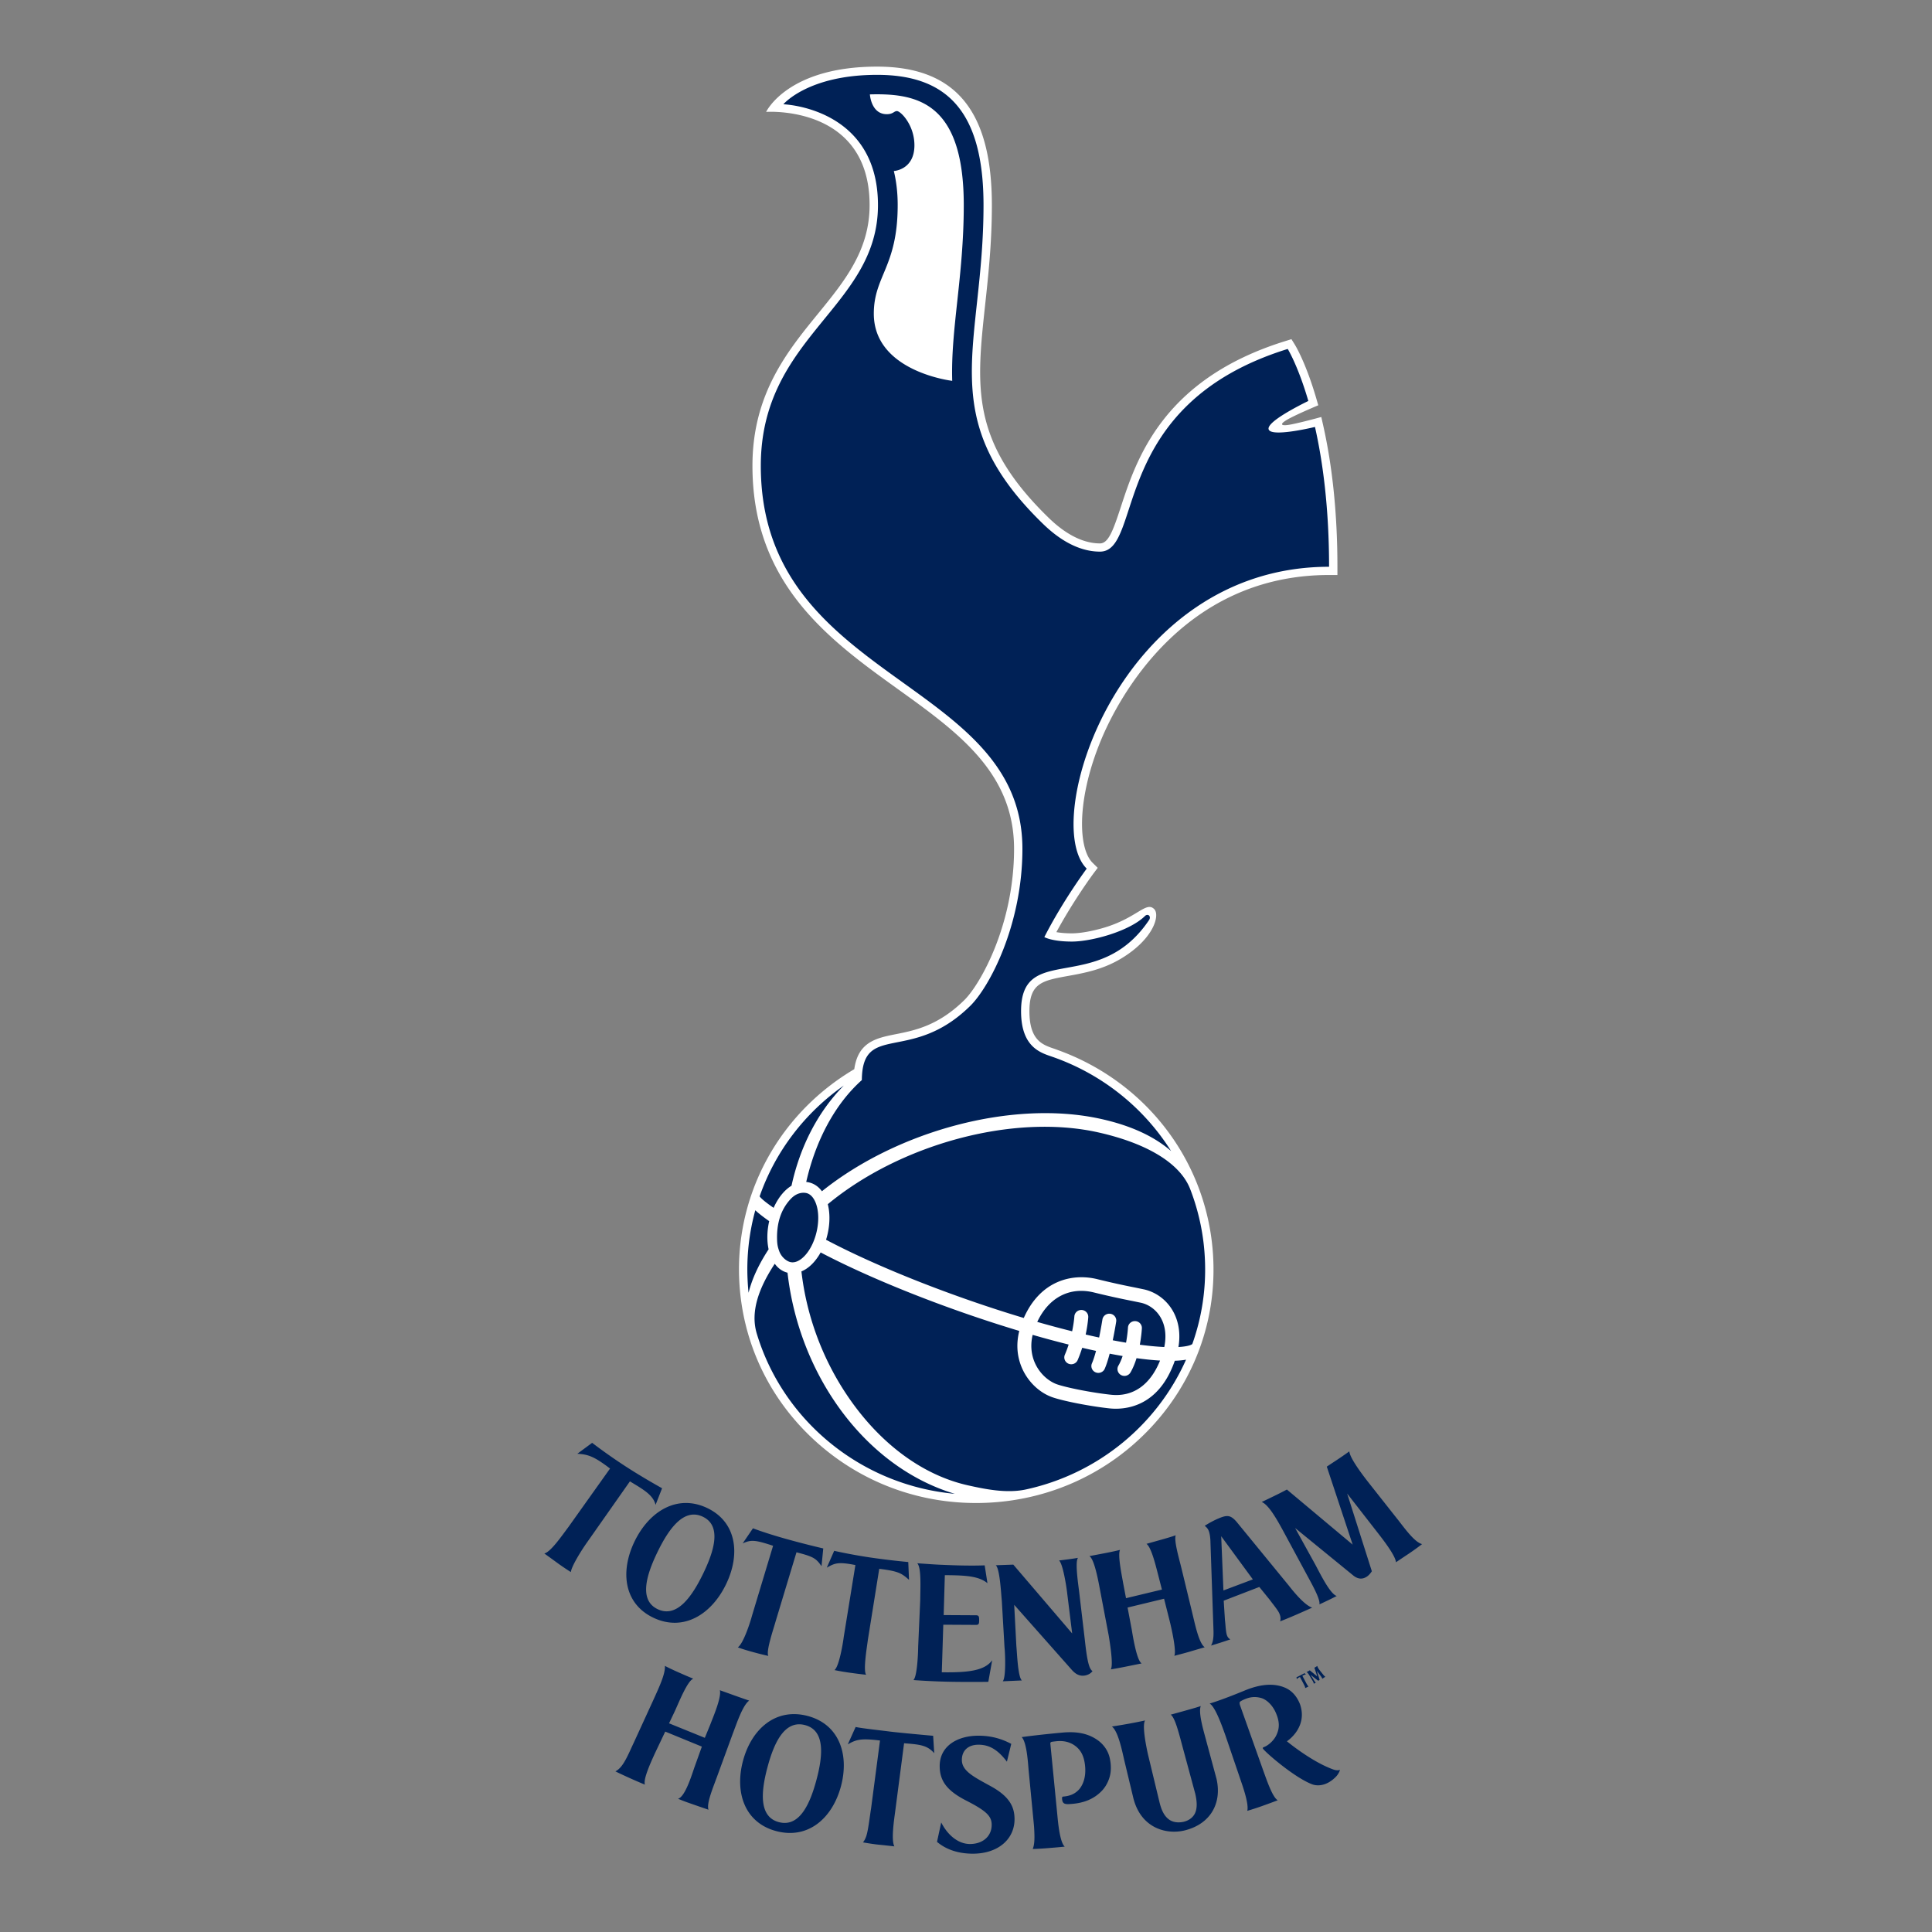 <?xml version="1.0" encoding="UTF-8" standalone="no"?>
<svg
   width="2500"
   height="2500"
   viewBox="0 0 662.833 662.832"
   version="1.1"
   id="svg3"
   sodipodi:docname="73.svg"
   inkscape:version="1.4 (86a8ad7, 2024-10-11)"
   xmlns:inkscape="http://www.inkscape.org/namespaces/inkscape"
   xmlns:sodipodi="http://sodipodi.sourceforge.net/DTD/sodipodi-0.dtd"
   xmlns="http://www.w3.org/2000/svg"
   xmlns:svg="http://www.w3.org/2000/svg">
  <rect x="0" y="0" width="662.833" height="662.832" fill="#808080" stroke="none"/>
  <defs
     id="defs3" />
  <sodipodi:namedview
     id="namedview3"
     pagecolor="#505050"
     bordercolor="#eeeeee"
     borderopacity="1"
     inkscape:showpageshadow="0"
     inkscape:pageopacity="0"
     inkscape:pagecheckerboard="0"
     inkscape:deskcolor="#505050"
     inkscape:zoom="0.21863742"
     inkscape:cx="1653.4224"
     inkscape:cy="971.92879"
     inkscape:window-width="1920"
     inkscape:window-height="991"
     inkscape:window-x="-9"
     inkscape:window-y="-9"
     inkscape:window-maximized="1"
     inkscape:current-layer="svg3" />
  <path
     fill="#002156"
     d="m 270.183,436.639 c -1.731,-0.426 -3.225,-1.484 -4.379,-3.069 -5.851,8.886 -8.318,16.832 -6.167,23.963 9.001,29.925 35.815,52.023 67.929,54.967 -30.692,-9.18 -53.407,-40.667 -57.384,-75.86 m -6.285,-17.685 c -1.933,-1.357 -3.59,-2.627 -4.768,-3.734 a 78.481,77.272 0 0 0 -2.663,23.434 c 0.066,1.64 0.185,3.264 0.35,4.873 1.187,-4.795 3.527,-9.805 6.879,-14.914 -0.648,-2.99 -0.545,-6.391 0.202,-9.659 z m 1.513,-4.567 c 0.811,-1.814 1.826,-3.487 3.035,-4.898 0.972,-1.129 2.009,-2.025 3.109,-2.692 2.921,-13.401 9.021,-25.34 17.937,-34.363 -13.313,9.319 -23.517,22.608 -28.881,38.027 0.712,0.961 2.605,2.41 4.8,3.926 z m 115.17,68.8 c -6.646,-0.726 -15.537,-2.455 -19.419,-3.78 -4.333,-1.476 -8.187,-5.038 -10.307,-9.542 a 19.587,19.285 0 0 1 -1.798,-7.337 c -0.071,-1.795 0.102,-3.774 0.637,-5.915 -24.366,-7.317 -50.175,-17.479 -68.143,-26.926 a 19.18,18.885 0 0 1 -2.166,3.143 c -1.351,1.575 -2.869,2.718 -4.431,3.37 1.687,14.718 6.879,29.143 15.145,41.71 10.966,16.669 25.9,28.093 42.033,31.69 5.719,1.268 13.195,2.853 19.884,1.393 24.798,-5.406 45.013,-22.294 54.893,-44.51 -1.157,0.203 -2.459,0.32 -3.856,0.366 -5.657,16.299 -17.556,16.872 -22.472,16.337 z m 32.814,-50.823 c -0.352,-8.583 -2.111,-16.78 -5.052,-24.386 -3.618,-9.328 -15.705,-15.941 -31.628,-19.493 -29.438,-6.553 -68.107,4.273 -92.713,24.653 0.945,3.718 0.665,8.151 -0.604,12.197 17.73,9.385 43.514,19.546 67.842,26.836 5.725,-12.944 16.687,-15.412 25.236,-13.31 a 265.518,261.425 0 0 0 12.936,2.864 l 3.162,0.658 c 4.063,0.936 7.628,3.594 9.767,7.297 1.515,2.618 2.908,6.757 1.958,12.457 2.989,-0.174 4.436,-0.667 4.771,-1.057 3.191,-8.961 4.745,-18.656 4.326,-28.715 z m -13.951,29.77 c 0.98,-4.775 -0.079,-8.099 -1.259,-10.131 -1.476,-2.565 -3.925,-4.405 -6.694,-5.042 l -3.03,-0.627 a 275.314,271.07 0 0 1 -13.143,-2.912 c -8.345,-2.051 -15.505,1.711 -19.457,10.101 a 358.548,353.021 0 0 0 11.969,3.212 c 0.629,-2.988 0.763,-5.062 0.763,-5.099 a 2.394,2.357 0 0 1 2.525,-2.208 2.382,2.345 0 0 1 2.242,2.485 c -0.007,0.168 -0.162,2.546 -0.886,5.937 0.772,0.179 1.546,0.36 2.306,0.525 0.782,0.177 1.552,0.345 2.308,0.502 0.68,-3.306 1.118,-6.115 1.13,-6.173 a 2.39,2.353 0 0 1 4.726,0.707 c -0.035,0.226 -0.478,3.04 -1.178,6.414 1.601,0.307 3.119,0.576 4.558,0.819 0.53,-2.853 0.66,-5.12 0.66,-5.161 a 2.387,2.35 0 0 1 2.503,-2.233 2.382,2.346 0 0 1 2.268,2.459 c -0.008,0.193 -0.137,2.574 -0.705,5.639 3.31,0.441 6.089,0.684 8.393,0.788 z m -44.254,5.749 c 1.865,3.967 5.115,6.26 7.535,7.08 3.145,1.073 11.466,2.794 18.378,3.541 7.582,0.826 13.509,-3.328 16.888,-11.72 -2.538,-0.142 -5.254,-0.436 -8.064,-0.82 -0.527,1.689 -1.197,3.373 -2.063,4.869 a 2.388,2.351 0 1 1 -4.146,-2.333 c 0.572,-0.992 1.046,-2.117 1.438,-3.277 -1.482,-0.25 -2.974,-0.525 -4.45,-0.806 -0.506,1.949 -1.087,3.803 -1.697,5.188 a 2.393,2.356 0 0 1 -3.147,1.214 2.384,2.348 0 0 1 -1.233,-3.093 c 0.493,-1.115 0.965,-2.625 1.398,-4.261 -0.774,-0.168 -1.542,-0.336 -2.301,-0.504 -0.802,-0.177 -1.624,-0.368 -2.444,-0.563 a 45.625,44.922 0 0 1 -1.553,4.217 c -0.508,1.194 -1.917,1.754 -3.13,1.251 -1.213,-0.503 -1.786,-1.884 -1.272,-3.078 a 38.645,38.049 0 0 0 1.306,-3.499 358.938,353.405 0 0 1 -12.352,-3.326 c -1.013,4.331 -0.135,7.714 0.908,9.922 z m -78.678,-58.594 c -1.059,-0.19 -3.159,-0.175 -5.258,2.072 -3.325,3.546 -4.885,8.354 -4.645,14.278 0.067,1.511 0.281,2.356 0.715,3.573 0.775,2.152 2.637,3.575 3.997,3.817 1.617,0.292 3.442,-0.637 5.146,-2.625 3.723,-4.348 5.329,-12.323 3.502,-17.412 -0.758,-2.123 -1.984,-3.438 -3.458,-3.704 z"
     id="path1"
     style="stroke-width:0.932" />
  <path
     fill="#ffffff"
     d="m 300.905,22.858 c -30.766,0 -38.059,15.532 -38.059,15.532 0,0 35.499,-2.526 35.499,31.994 0,15.535 -8.587,26.065 -17.675,37.209 -10.559,12.942 -22.52,27.611 -22.52,52.219 0,40.736 26.579,59.846 50.03,76.705 20.43,14.691 39.725,28.564 39.725,54.686 0,26.268 -11.701,46.632 -17.042,51.887 -8.958,8.82 -17.03,10.425 -23.509,11.714 -6.656,1.323 -12.946,2.595 -14.266,12.008 -24.633,14.565 -39.555,40.508 -39.555,68.656 0,1.097 0.024,2.201 0.068,3.302 0.885,21.392 10.178,41.164 26.165,55.671 15.986,14.509 36.756,22.018 58.478,21.144 21.725,-0.87 41.803,-10.023 56.541,-25.759 14.737,-15.74 22.363,-36.19 21.473,-57.575 -1.345,-32.655 -22.391,-60.955 -53.613,-72.098 l 0.119,0.043 a 51.398,50.606 0 0 0 -0.426,-0.168 88.083,86.725 0 0 0 -0.736,-0.254 c -3.949,-1.342 -8.428,-2.867 -8.428,-12.865 0,-9.689 4.466,-10.493 13.358,-12.101 5.285,-0.956 11.752,-2.123 18.093,-5.938 11.288,-6.783 13.405,-14.966 11.35,-16.987 -2.797,-2.756 -5.879,3.034 -17.241,6.404 -4.094,1.217 -8.217,1.925 -11.002,1.925 -2.316,0 -4.044,-0.191 -5.312,-0.418 5.967,-11.006 12.651,-20.016 12.725,-20.109 l 1.456,-1.952 -1.741,-1.714 c -2.308,-2.272 -3.637,-6.998 -3.637,-13.336 0,-7.82 2.02,-18.089 6.708,-29.238 5.547,-13.175 27.558,-56.172 78.047,-56.172 h 2.866 v -2.821 c 0,-17.772 -1.65,-34.116 -4.898,-48.58 l -0.633,-2.81 c 0,0 -4.902,1.37 -8.984,2.267 -0.487,0.105 -4.306,1.03 -4.478,0.236 -0.154,-0.701 2.795,-2.16 3.814,-2.663 3.834,-1.878 8.613,-3.854 8.613,-3.854 l -0.659,-2.262 c -3.602,-12.375 -7.225,-18.289 -7.38,-18.536 l -1.17,-1.885 -2.134,0.665 c -42.043,13.041 -51.033,40.51 -56.405,56.919 -2.615,7.974 -4.231,12.486 -7.155,12.486 -8.678,0 -15.856,-7.066 -18.216,-9.389 -26.212,-25.811 -24.206,-44.419 -21.161,-72.589 1.078,-9.941 2.296,-21.205 2.296,-34.071 -0.004,-32.426 -12.518,-47.529 -39.389,-47.529"
     id="path2"
     style="stroke-width:0.932" />
  <path
     fill="#002156"
     d="m 350.771,291.201 c 0,26.161 -11.333,47.434 -17.881,53.881 -20.291,19.98 -37.027,5.431 -37.209,25.475 -9.208,8.211 -15.832,20.693 -19.083,34.949 0.202,0.019 0.403,0.049 0.601,0.085 1.905,0.341 3.542,1.414 4.791,3.107 25.772,-20.68 65.451,-31.554 95.779,-24.801 9.643,2.146 17.821,5.651 24.015,11.013 -9.314,-14.83 -23.551,-26.277 -40.38,-32.217 -3.996,-1.411 -11.096,-3.026 -11.096,-15.786 0,-23.818 26.465,-5.3 43.902,-31.242 0.853,-1.281 -0.375,-2.399 -1.399,-1.392 -5.273,5.189 -18.228,8.761 -25.079,8.761 -6.859,0 -9.439,-1.537 -9.439,-1.537 6.476,-12.687 14.54,-23.485 14.54,-23.485 -16.187,-15.938 11.058,-103.564 83.145,-103.564 0,-20.327 -2.181,-36.181 -4.832,-47.971 -1.715,0.412 -15.294,3.564 -15.915,0.753 -0.55,-2.491 10.002,-7.891 13.635,-9.668 -3.543,-12.15 -7.071,-17.844 -7.071,-17.844 -61.788,19.167 -49.37,69.534 -64.421,69.534 -9.797,0 -17.493,-7.508 -20.241,-10.215 -36.905,-36.331 -19.705,-60.376 -19.705,-108.656 0,-32.524 -12.828,-44.704 -36.52,-44.704 -23.69,0 -32.154,10.1 -32.154,10.1 0,0 32.46,1.035 32.46,34.604 0,35.144 -40.196,44.844 -40.196,89.427 -0.002,74.217 89.753,72.823 89.753,131.393 M 307.981,70.383 c 0,-4.309 -0.471,-8.199 -1.325,-11.71 0,0 7.065,-0.364 7.065,-8.829 0,-6.978 -4.728,-11.736 -5.996,-11.736 -1.023,0 -1.277,1.069 -3.491,1.069 -5.395,0 -5.791,-6.788 -5.791,-6.788 0.799,-0.027 1.62,-0.039 2.461,-0.039 15.449,0 29.747,4.606 29.747,38.035 0,12.362 -1.189,23.362 -2.238,33.067 -1.039,9.585 -1.999,18.501 -1.723,27.207 0,0 -26.902,-3.122 -26.902,-23.049 0,-12.94 8.191,-16.088 8.191,-37.226 z M 270.183,436.639 c -1.731,-0.426 -3.225,-1.484 -4.379,-3.069 -5.851,8.886 -8.318,16.832 -6.167,23.963 9.001,29.925 35.815,52.023 67.929,54.967 -30.692,-9.18 -53.407,-40.667 -57.384,-75.86 z m -6.285,-17.685 c -1.933,-1.357 -3.59,-2.627 -4.768,-3.734 a 78.481,77.272 0 0 0 -2.663,23.434 c 0.066,1.64 0.185,3.264 0.35,4.873 1.187,-4.795 3.527,-9.805 6.879,-14.914 -0.648,-2.99 -0.545,-6.391 0.202,-9.659 z m 1.513,-4.567 c 0.811,-1.814 1.826,-3.487 3.035,-4.898 0.972,-1.129 2.009,-2.025 3.109,-2.692 2.921,-13.401 9.021,-25.34 17.937,-34.363 -13.313,9.319 -23.517,22.608 -28.881,38.027 0.712,0.961 2.605,2.41 4.8,3.926 z m 115.17,68.8 c -6.646,-0.726 -15.537,-2.455 -19.419,-3.78 -4.333,-1.476 -8.187,-5.038 -10.307,-9.542 a 19.587,19.285 0 0 1 -1.798,-7.337 c -0.071,-1.795 0.102,-3.774 0.637,-5.915 -24.366,-7.317 -50.175,-17.479 -68.143,-26.926 a 19.18,18.885 0 0 1 -2.166,3.143 c -1.351,1.575 -2.869,2.718 -4.431,3.37 1.687,14.718 6.879,29.143 15.145,41.71 10.966,16.669 25.9,28.093 42.033,31.69 5.719,1.268 13.195,2.853 19.884,1.393 24.798,-5.406 45.013,-22.294 54.893,-44.51 -1.157,0.203 -2.459,0.32 -3.856,0.366 -5.657,16.299 -17.556,16.872 -22.472,16.337 z m 27.761,-75.208 c -3.618,-9.328 -15.705,-15.941 -31.628,-19.493 -29.438,-6.553 -68.107,4.273 -92.713,24.653 0.945,3.718 0.665,8.151 -0.604,12.197 17.73,9.385 43.514,19.546 67.842,26.836 5.725,-12.944 16.687,-15.412 25.236,-13.31 a 265.518,261.425 0 0 0 12.936,2.864 l 3.162,0.658 c 4.063,0.936 7.628,3.594 9.767,7.297 1.515,2.618 2.908,6.757 1.958,12.457 2.989,-0.174 4.436,-0.667 4.771,-1.057 3.19,-8.961 4.745,-18.653 4.325,-28.713 a 78.35,77.142 0 0 0 -5.052,-24.388 z m -53.152,59.904 c 1.865,3.967 5.115,6.26 7.535,7.08 3.145,1.073 11.466,2.794 18.378,3.541 7.582,0.826 13.509,-3.328 16.888,-11.72 -2.538,-0.142 -5.254,-0.436 -8.064,-0.82 -0.527,1.689 -1.197,3.373 -2.063,4.869 a 2.388,2.351 0 1 1 -4.146,-2.333 c 0.572,-0.992 1.046,-2.117 1.438,-3.277 -1.482,-0.25 -2.974,-0.525 -4.45,-0.806 -0.506,1.949 -1.087,3.803 -1.697,5.188 a 2.393,2.356 0 0 1 -3.147,1.214 2.384,2.348 0 0 1 -1.233,-3.093 c 0.493,-1.115 0.965,-2.625 1.398,-4.261 -0.774,-0.168 -1.542,-0.336 -2.301,-0.504 -0.802,-0.177 -1.624,-0.368 -2.444,-0.563 a 45.625,44.922 0 0 1 -1.553,4.217 c -0.508,1.194 -1.917,1.754 -3.13,1.251 -1.213,-0.503 -1.786,-1.884 -1.272,-3.078 a 38.645,38.049 0 0 0 1.306,-3.499 358.938,353.405 0 0 1 -12.352,-3.326 c -1.013,4.331 -0.135,7.714 0.908,9.922 z m 44.254,-5.749 c 0.98,-4.775 -0.079,-8.099 -1.259,-10.131 -1.476,-2.565 -3.925,-4.405 -6.694,-5.042 l -3.03,-0.627 a 275.314,271.07 0 0 1 -13.143,-2.912 c -8.345,-2.051 -15.505,1.711 -19.457,10.101 a 358.548,353.021 0 0 0 11.969,3.212 c 0.629,-2.988 0.763,-5.062 0.763,-5.099 a 2.394,2.357 0 0 1 2.525,-2.208 2.382,2.345 0 0 1 2.242,2.485 c -0.007,0.168 -0.162,2.546 -0.886,5.937 0.772,0.179 1.546,0.36 2.306,0.525 0.782,0.177 1.552,0.345 2.308,0.502 0.68,-3.306 1.118,-6.115 1.13,-6.173 a 2.39,2.353 0 0 1 4.726,0.707 c -0.035,0.226 -0.478,3.04 -1.178,6.414 1.601,0.307 3.119,0.576 4.558,0.819 0.53,-2.853 0.66,-5.12 0.66,-5.161 a 2.387,2.35 0 0 1 2.503,-2.233 2.382,2.346 0 0 1 2.268,2.459 c -0.008,0.193 -0.137,2.574 -0.705,5.639 3.31,0.441 6.089,0.684 8.393,0.788 z M 276.512,409.289 c -1.059,-0.19 -3.159,-0.175 -5.258,2.072 -3.325,3.546 -4.885,8.354 -4.645,14.278 0.067,1.511 0.281,2.356 0.715,3.573 0.775,2.152 2.637,3.575 3.997,3.817 1.617,0.292 3.442,-0.637 5.146,-2.625 3.723,-4.348 5.329,-12.323 3.502,-17.412 -0.758,-2.123 -1.984,-3.438 -3.458,-3.704 z m -61.77,93.872 c 6.024,3.912 12.404,7.43 12.404,7.43 l -2.233,5.698 c -0.834,-3.452 -4.312,-5.326 -8.8,-8.061 l -14.693,20.919 c -1.794,2.524 -5.293,8.046 -5.575,10.198 0,0 -2.412,-1.507 -4.612,-3.122 -2.301,-1.688 -4.487,-3.25 -4.487,-3.25 2.19,-0.525 5.972,-6.018 8.253,-9.062 l 14.295,-20.082 c -5.354,-4.075 -7.444,-4.875 -11.228,-5.068 l 5.088,-3.757 c 0,0 4.89,3.812 11.587,8.158 m 232.839,70.865 0.444,0.479 c -0.415,-0.021 -0.76,0.19 -1.206,0.438 l 1.29,2.441 c 0.252,0.451 0.608,1.137 0.842,1.187 0,0 -0.276,0.155 -0.606,0.32 -0.288,0.139 -0.562,0.25 -0.562,0.25 0.004,-0.303 -0.096,-0.546 -0.439,-1.239 l -1.35,-2.56 c -0.453,0.224 -0.948,0.446 -1.081,0.808 l -0.115,-0.709 c 0,0 0.667,-0.318 1.387,-0.683 a 75.75,74.582 0 0 0 1.396,-0.731 M 224.252,555.051 c -10.206,-4.795 -11.563,-15.867 -6.538,-26.232 5.048,-10.408 14.669,-16.265 24.829,-11.485 10.156,4.775 11.586,15.821 6.535,26.23 -5.025,10.366 -14.62,16.287 -24.826,11.487 m 16.832,-34.712 c -6.527,-3.067 -11.658,4.191 -15.528,12.171 -3.87,7.978 -6.401,16.523 0.127,19.593 6.527,3.063 11.685,-4.244 15.556,-12.222 3.87,-7.98 6.372,-16.477 -0.155,-19.542 z m 28.843,7.698 a 307.996,303.249 0 0 0 12.519,3.203 l -0.598,6.083 c -1.85,-2.631 -2.699,-3.274 -8.591,-4.752 l -7.143,23.646 c -0.573,2.164 -3.423,10.353 -2.51,11.893 0,0 -1.984,-0.415 -5.187,-1.29 -3.601,-0.982 -5.293,-1.647 -5.293,-1.647 1.847,-1.196 4.17,-8.196 4.93,-11.043 l 7.178,-23.804 c -6.104,-2.005 -7.522,-2.144 -10.439,-0.809 l 3.538,-5.188 c -9.4e-4,0.003 3.984,1.585 11.594,3.708 m 28.473,6.282 a 253.88,249.966 0 0 0 13.212,1.585 l 0.257,6.103 c -2.542,-2.226 -3.5,-2.947 -10.216,-3.78 l -3.889,24.285 c -0.273,2.226 -1.719,10.672 -0.601,12.072 0,0 -2.356,-0.256 -5.61,-0.705 -3.253,-0.455 -5.253,-0.906 -5.253,-0.906 1.589,-1.221 2.91,-9.219 3.186,-11.447 l 3.985,-24.586 c -5.82,-1.143 -7.016,-0.705 -9.811,0.893 l 2.534,-5.776 c -9.4e-4,-9.2e-4 5.434,1.254 12.206,2.263 m 25.224,23.089 -0.512,16.32 c 8.691,0.114 14.641,-0.428 17.291,-4.141 l -1.33,7.415 c 0,0 -4.814,0.096 -11.862,0 -7.747,-0.108 -13.827,-0.607 -13.827,-0.607 1.29,-1.255 1.609,-9.21 1.624,-11.445 l 0.708,-16.017 c 0.031,-4.265 0.427,-11.157 -1.028,-12.607 6.296,0.428 5.495,0.421 11.277,0.641 7.571,0.296 11.86,0.074 11.86,0.074 l 0.953,6.122 c -2.956,-2.428 -7.387,-2.714 -14.622,-2.756 l -0.398,13.698 11.111,0.061 c 1.001,0.011 1.063,0.56 1.061,1.657 -0.012,1.082 -0.027,1.659 -1.083,1.647 l -11.223,-0.063 m 48.531,4.913 c 0.642,5.938 1.277,10.205 2.653,10.984 -0.345,0.614 -1.435,1.42 -2.88,1.572 -1.743,0.182 -3.061,-0.661 -4.27,-2.04 l -19.704,-22.252 0.743,14.157 c 0.239,2.226 0.498,10.659 1.904,11.786 l -6.565,0.292 c 1.143,-1.389 0.839,-9.425 0.597,-11.657 l -0.928,-15.976 c -0.24,-2.226 -0.663,-11.062 -2.075,-12.178 l 6.02,-0.215 20.193,23.612 -1.681,-13.586 c -0.24,-2.233 -1.468,-10.328 -2.828,-11.454 0,0 0.724,-0.07 3.176,-0.398 2.446,-0.327 3.336,-0.502 3.336,-0.502 -1.134,1.393 0.181,9.698 0.426,11.926 l 1.883,15.928 m 37.018,-8.419 c 0.7,2.762 2.088,9.857 4.148,11.246 0,0 -3.116,0.889 -5.021,1.465 -1.696,0.513 -5.431,1.467 -5.431,1.467 0.881,-1.532 -1.082,-10.048 -1.625,-12.175 l -1.871,-7.411 -12.519,3.025 1.424,7.535 c 0.411,2.435 1.715,10.634 3.403,11.635 0,0 -1.751,0.356 -5.399,1.093 -3.056,0.62 -5.185,0.95 -5.185,0.95 0.938,-1.534 -0.32,-9.136 -0.707,-11.561 l -3.034,-15.931 c -0.553,-2.97 -1.945,-10.482 -3.621,-11.362 0,0 1.624,-0.303 5.198,-0.988 3.578,-0.684 5.329,-1.151 5.329,-1.151 -0.881,1.783 0.673,8.992 1.095,11.515 l 0.962,5.057 12.319,-2.957 -1.328,-5.165 c -0.724,-2.737 -2.254,-9.303 -3.966,-10.52 0,0 1.692,-0.482 5.119,-1.442 3.427,-0.952 4.906,-1.498 4.906,-1.498 -0.68,1.821 1.227,8.217 2.016,11.511 l 3.791,15.66 m 22.872,-9.443 -12.215,4.71 0.423,6.605 c 0.272,2.255 0.282,4.325 0.783,5.494 a 2.372,2.336 0 0 0 1.072,1.171 c 0,0 -1.273,0.455 -3.373,1.126 -2.099,0.669 -3.253,0.997 -3.253,0.997 0.732,-1.245 0.91,-2.955 0.846,-5.093 l -1.077,-31.313 c -0.101,-1.137 -0.241,-2.204 -0.624,-3.099 -0.338,-0.798 -0.912,-1.247 -1.311,-1.581 1.389,-0.887 3.131,-1.861 4.901,-2.591 2.806,-1.165 3.99,-1.118 6.038,1.232 l 17.921,21.885 c 3.259,4.177 6.139,6.988 8.014,7.546 0,0 -1.831,0.832 -5.277,2.343 -3.444,1.507 -5.724,2.363 -5.724,2.363 0.205,-0.709 0.228,-1.46 -0.22,-2.589 -0.48,-1.217 -2.243,-3.281 -3.381,-4.843 l -3.542,-4.364 m -2.217,-2.593 -10.856,-14.809 0.765,18.601 z m 53.401,-8.76 c -2.457,1.632 -4.297,2.879 -4.297,2.879 -0.179,-2.381 -4.85,-8.268 -6.22,-10.052 l -10.529,-13.522 8.469,26.656 c -0.33,0.529 -0.929,1.27 -1.487,1.685 -1.671,1.251 -3.298,1.005 -4.782,-0.146 l -20.048,-16.364 7.017,12.724 c 1.717,3.223 5.025,9.929 7.252,10.59 0,0 -1.384,0.728 -3.136,1.564 a 249.029,245.191 0 0 1 -2.802,1.317 c 0.388,-1.873 -2.869,-7.438 -4.766,-11.001 l -7.808,-14.46 c -2.368,-4.35 -4.981,-8.78 -7.225,-9.663 1.737,-0.828 2.26,-1.082 4.743,-2.289 2.072,-1.005 3.895,-1.989 3.895,-1.989 l 22.571,18.905 -8.878,-26.765 c 0,0 1.189,-0.795 3.446,-2.278 2.251,-1.484 4.282,-2.957 4.282,-2.957 0.171,2.394 4.872,8.497 6.584,10.681 l 9.721,12.313 c 2.061,2.534 5.917,8.175 8.661,8.82 -0.005,0 -2.202,1.713 -4.662,3.352 m -30.631,39.724 1.109,1.397 c 0.325,0.39 0.653,0.872 1,1.016 0,0 -0.289,0.204 -0.568,0.39 -0.28,0.182 -0.489,0.327 -0.489,0.327 -0.077,-0.376 -0.547,-0.961 -0.701,-1.164 l -1.178,-1.534 0.963,3.025 a 0.723,0.712 0 0 1 -0.171,0.19 c -0.254,0.191 -0.439,0.083 -0.608,-0.049 l -2.321,-1.827 0.907,1.447 c 0.215,0.374 0.605,1.064 0.913,1.205 l -0.38,0.22 a 8.739,8.604 0 0 1 -0.36,0.195 c 0.042,-0.366 -0.426,-1.086 -0.566,-1.335 l -0.996,-1.642 c -0.229,-0.374 -0.589,-0.919 -0.91,-1.012 0,0 0.311,-0.159 0.617,-0.327 0.193,-0.105 0.385,-0.228 0.502,-0.289 l 2.569,2.104 -0.989,-3.001 c 0.096,-0.043 0.244,-0.134 0.475,-0.273 0.295,-0.179 0.541,-0.341 0.541,-0.341 9.3e-4,0.364 0.431,0.994 0.643,1.276 m -200.364,8.946 c 2.092,0.755 4.791,1.678 4.791,1.678 -2.273,1.622 -4.36,8.075 -5.716,11.579 l -5.242,14.319 c -1.403,3.888 -3.795,9.521 -2.993,11.532 0,0 -2.884,-0.981 -5.218,-1.795 -1.996,-0.701 -3.13,-1.075 -5.245,-1.966 2.569,-0.671 4.991,-9.085 5.78,-11.203 l 2.399,-6.683 -12.564,-5.156 -3.633,7.644 c -1.183,2.654 -4.012,8.666 -3.34,10.55 0,0 -2.219,-0.891 -5.468,-2.363 -3.826,-1.734 -4.66,-2.193 -4.66,-2.193 2.696,-1.304 4.292,-5.59 6.345,-9.919 l 6.57,-14.326 c 2.22,-4.903 4.225,-9.154 4.074,-11.949 0,0 1.173,0.688 4.404,2.117 2.574,1.14 3.889,1.709 5.333,2.28 -2.044,0.802 -4.89,8.029 -6.392,11.272 l -1.925,4.049 12.273,4.979 1.883,-4.589 c 0.881,-2.343 3.925,-9.349 3.268,-11.746 0,-0.003 2.519,0.896 5.273,1.889 m 14.192,46.473 c -10.941,-2.834 -14.421,-13.266 -11.519,-24.133 2.917,-10.925 11.202,-18.245 22.09,-15.423 10.883,2.817 14.436,13.204 11.524,24.129 -2.906,10.872 -11.152,18.259 -22.094,15.427 m 9.73,-36.407 c -6.993,-1.81 -10.607,6.083 -12.844,14.451 -2.243,8.365 -3.049,17.048 3.94,18.861 6.993,1.807 10.626,-6.143 12.859,-14.508 2.242,-8.367 3.035,-16.993 -3.956,-18.805 z m 19.906,40.251 c 0,0 0.696,-0.741 1.171,-2.25 0.669,-2.121 1.099,-6.2 1.614,-9.38 l 3.064,-23.322 c -6.527,-0.806 -8.184,-0.343 -11.05,1.326 l 2.689,-5.971 c 2.032,0.444 6.535,0.923 12.013,1.604 3.666,0.45 14.583,1.422 14.583,1.422 l 0.371,5.971 c -2.408,-2.743 -4.906,-2.99 -10.345,-3.411 l -3.051,23.399 c -0.273,2.178 -1.487,9.737 -0.284,11.976 -1.312,-0.148 -3.486,-0.39 -5.31,-0.569 -1.889,-0.189 -4.377,-0.613 -5.464,-0.795 m 52.006,-8.099 c 0.076,7.021 -5.724,12.104 -14.645,11.974 -6.938,-0.099 -10.566,-2.91 -11.955,-4.054 l 1.444,-6.663 c 2.154,4.246 5.724,7.331 9.743,7.394 4.199,0.057 7.503,-2.375 7.571,-6.473 0.043,-2.978 -1.622,-4.777 -8.625,-8.365 -6.713,-3.412 -9.211,-6.818 -9.211,-11.894 0,-6.912 6.107,-10.423 13.282,-10.425 5.277,-0.005 8.958,1.586 11.27,2.804 l -1.49,6.105 c -3.202,-4.208 -6.099,-5.768 -9.594,-5.815 -3.443,-0.057 -5.881,1.794 -5.859,5.277 0.024,3.796 4.265,5.85 9.985,8.996 6.577,3.622 8.045,7.256 8.083,11.14 m 32.487,-21.508 c 0.255,0.824 0.409,1.825 0.488,2.61 0.068,0.724 0.102,1.685 0.016,2.593 -0.189,2.276 -1.285,4.919 -3.099,6.78 -2.771,2.849 -6.381,4.265 -11.168,4.484 -1.846,0.112 -2.289,-0.443 -2.411,-1.754 l -0.011,-0.286 c 0,0 -0.04,-0.508 0.364,-0.533 l 0.463,-0.047 c 1.415,-0.172 3.513,-0.607 5.197,-2.623 1.614,-2.074 2.166,-4.831 1.885,-7.798 -0.299,-3.08 -1.239,-5.3 -3.344,-6.896 -1.825,-1.382 -3.973,-1.831 -6.182,-1.659 0,0 -0.886,0.074 -1.87,0.228 0,0 -0.577,0.049 -0.528,0.605 l 2.371,24.188 c 0.206,2.13 0.796,9.625 2.569,11.172 0,0 -2.018,0.21 -5.822,0.517 -2.901,0.235 -5.161,0.29 -5.161,0.29 0.763,-1.856 0.636,-4.6 0.446,-7.796 l -1.839,-19.074 c -0.209,-2.184 -0.583,-9.665 -2.391,-11.513 0,0 4.863,-0.709 13.859,-1.545 4.705,-0.439 8.559,0.152 11.882,2.367 2.175,1.443 3.671,3.544 4.286,5.688 m 36.81,7.8 c 1.925,8.384 -2.072,15.522 -10.931,17.703 -6.227,1.532 -15.192,-0.717 -17.694,-11.47 l -3.048,-12.697 c -0.802,-3.554 -2.114,-9.847 -4.209,-11.487 0,0 2.339,-0.327 6.006,-0.999 3.664,-0.674 5.367,-1.075 5.367,-1.075 -0.963,1.494 0.048,7.377 1.004,11.697 l 3.891,16.14 c 0.693,2.957 1.675,4.983 3.36,6.177 1.248,0.887 2.916,1.131 4.651,0.819 1.582,-0.289 3.226,-1.169 4.089,-2.744 0.914,-1.653 0.909,-4.047 0.206,-7.002 l -4.367,-16.138 c -1.194,-4.443 -2.57,-10.003 -4.049,-10.933 0,0 1.779,-0.475 5.151,-1.425 2.553,-0.715 4.072,-1.151 5.173,-1.534 -1.007,2.43 1.391,9.881 1.901,12.012 l 3.499,12.957 m 39.784,-3.308 c 0.859,0.324 1.782,0.546 2.559,0.22 -0.088,0.527 -0.59,1.577 -1.431,2.426 -3.581,3.615 -6.946,2.993 -8.083,2.549 -6.177,-2.32 -16.507,-11.335 -16.933,-12.317 0,0 -0.106,-0.258 0.162,-0.366 l 0.374,-0.163 c 1.613,-0.661 3.444,-2.457 4.167,-4.157 1.155,-2.491 0.959,-4.728 -0.214,-7.468 -1.214,-2.849 -3.34,-4.643 -5.005,-5.125 -2.462,-0.717 -4.299,-0.148 -5.42,0.29 0,0 -1.478,0.573 -1.917,1.008 0,0 -0.296,0.242 0.048,1.234 l 7.805,21.947 c 1.186,3.228 3.244,9.526 5.11,10.586 0,0 -2.108,0.819 -5.304,1.955 -3.198,1.137 -5.144,1.666 -5.144,1.666 0.651,-2.451 -1.811,-9.115 -2.432,-10.984 l -5.047,-14.819 c -1.262,-3.573 -3.565,-9.976 -5.44,-11.001 0,0 3.685,-1.016 11.967,-4.441 4.404,-1.821 8.671,-2.6 12.521,-1.49 2.337,0.675 3.916,1.831 5.207,3.675 0.493,0.712 0.857,1.412 1.171,2.139 0.287,0.674 0.486,1.449 0.616,2.168 0.408,2.24 0.065,4.619 -1.25,6.867 0,0 -1.187,2.26 -3.719,4.034 0,-9.2e-4 8.134,6.785 15.632,9.567"
     id="path3"
     style="stroke-width:0.932" />
</svg>
